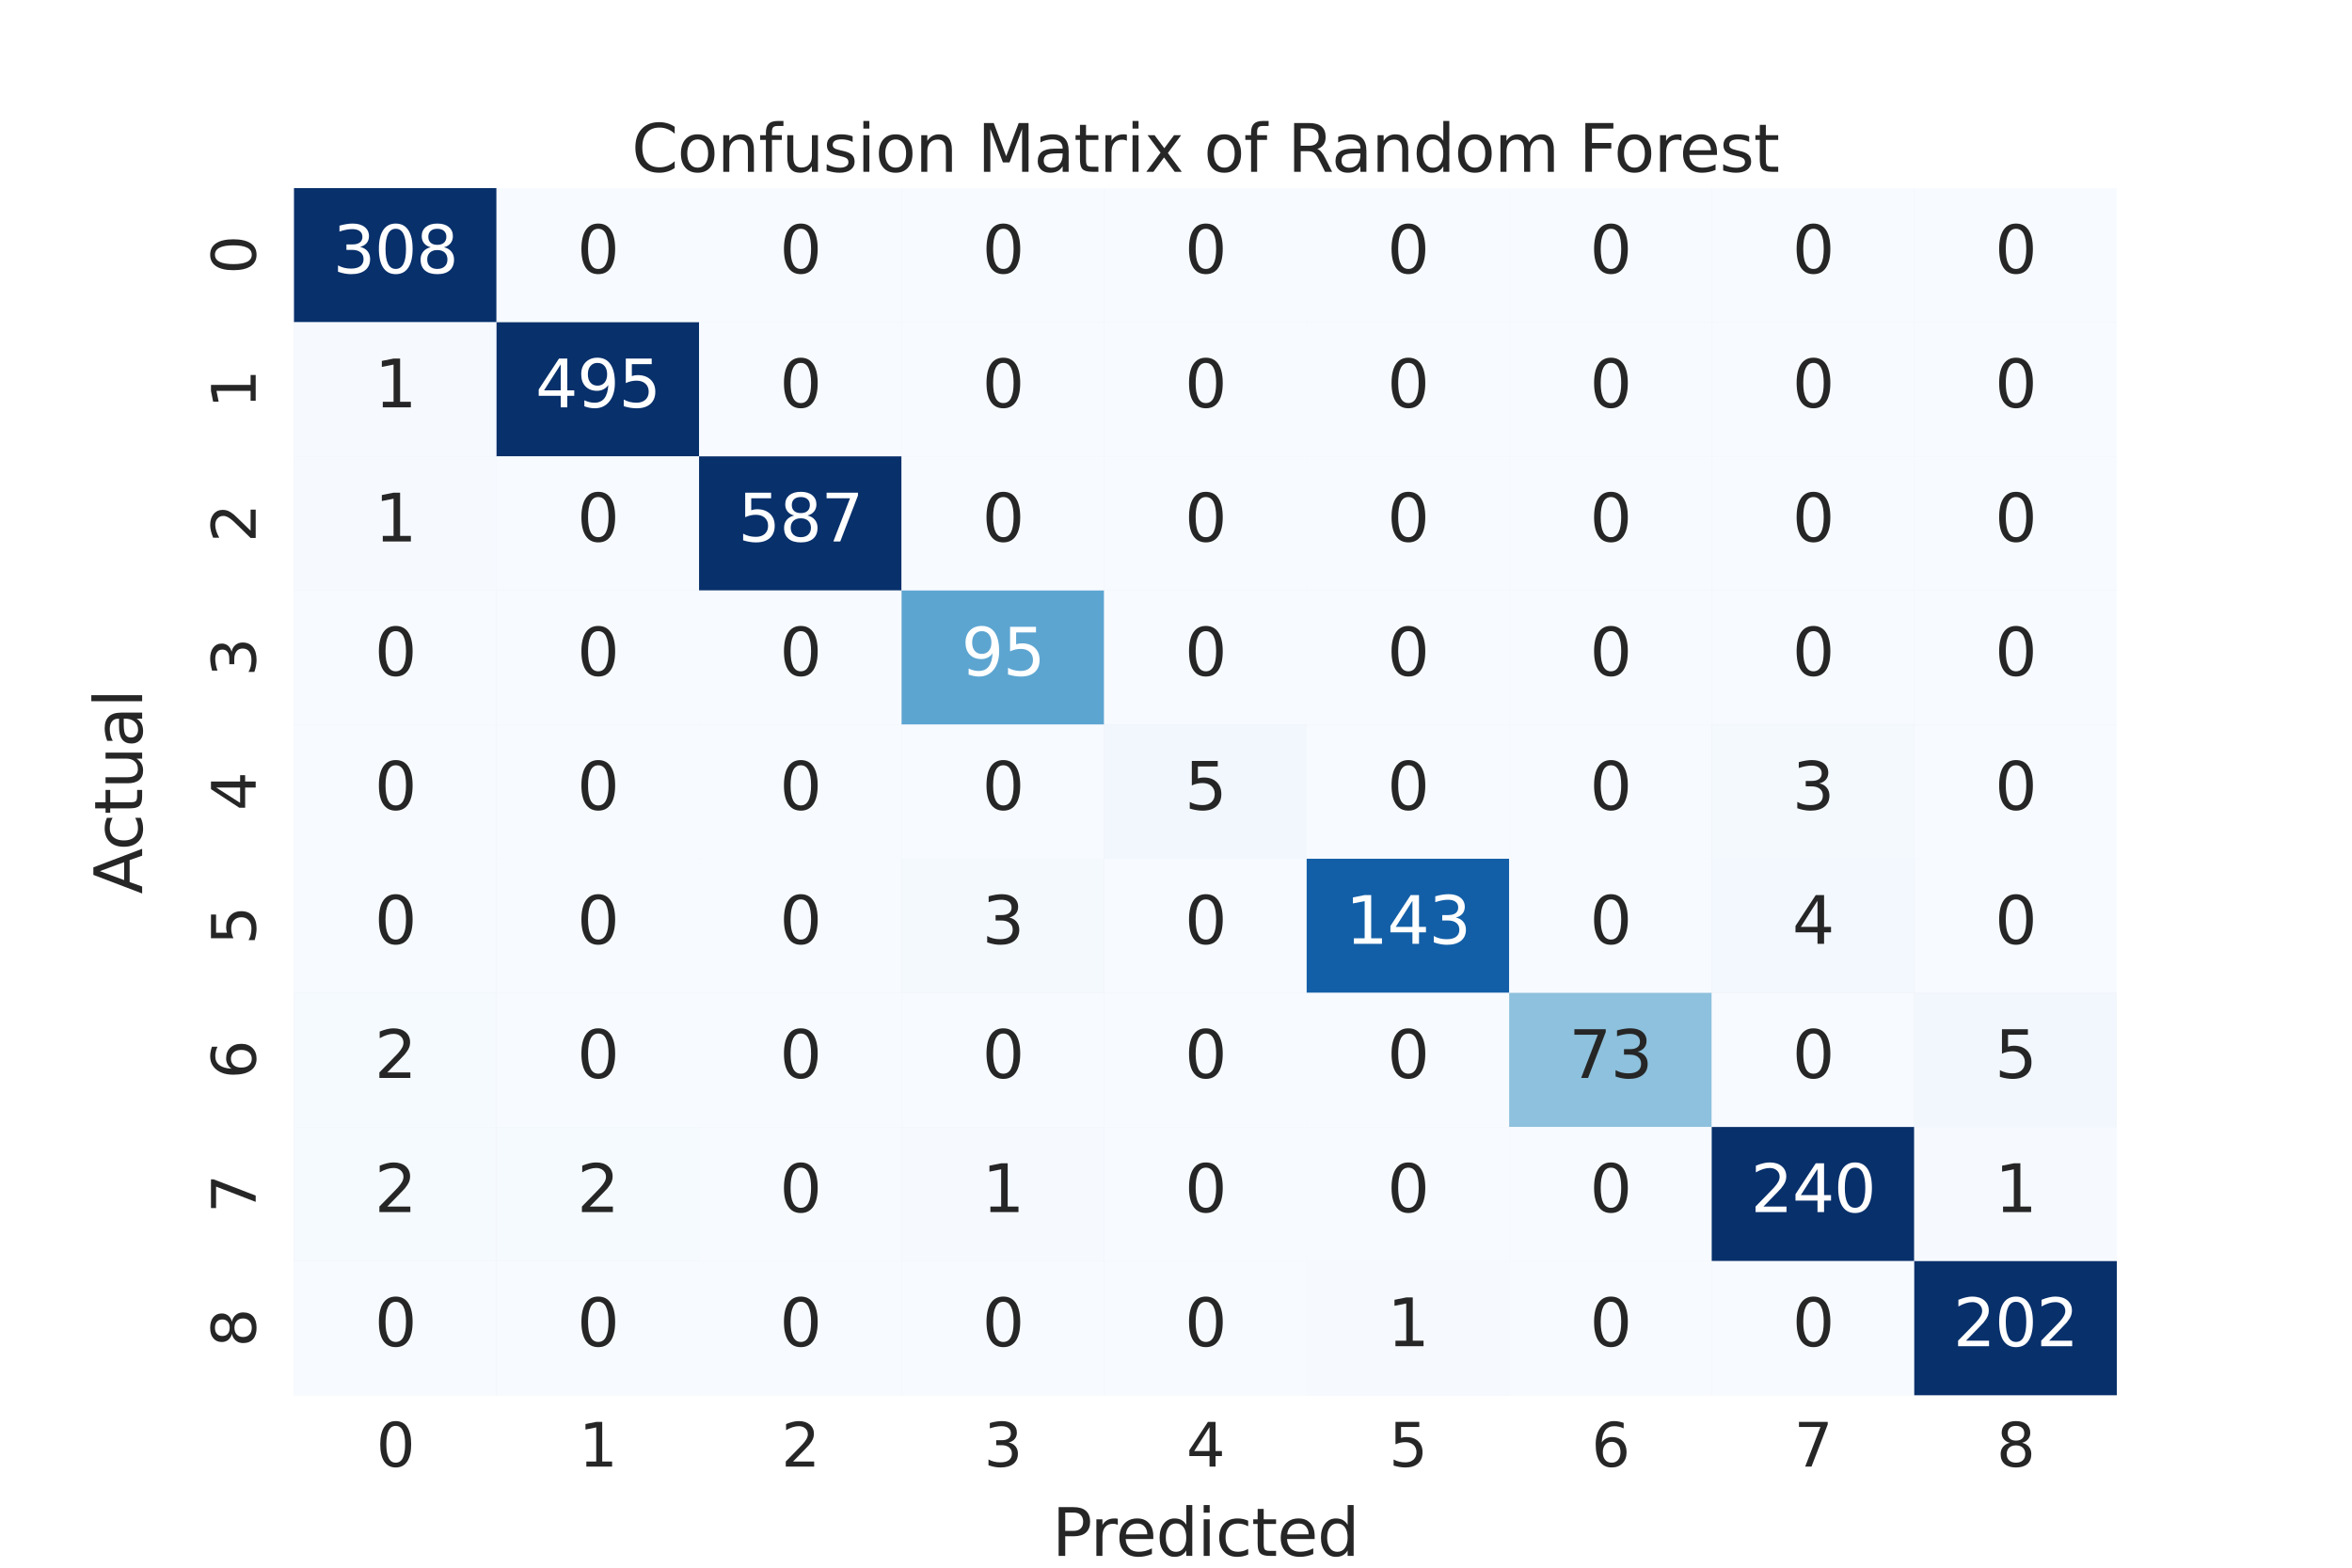 <?xml version="1.0" encoding="utf-8" standalone="no"?>
<!DOCTYPE svg PUBLIC "-//W3C//DTD SVG 1.1//EN"
  "http://www.w3.org/Graphics/SVG/1.1/DTD/svg11.dtd">
<svg xmlns:xlink="http://www.w3.org/1999/xlink" width="864pt" height="576pt" viewBox="0 0 864 576" xmlns="http://www.w3.org/2000/svg" version="1.1">
 <defs>
  <style type="text/css">*{stroke-linejoin: round; stroke-linecap: butt}</style>
 </defs>
 <g id="figure_1">
  <g id="patch_1">
   <path d="M 0 576 
L 864 576 
L 864 0 
L 0 0 
z
" style="fill: #ffffff"/>
  </g>
  <g id="axes_1">
   <g id="patch_2">
    <path d="M 108 512.64 
L 777.6 512.64 
L 777.6 69.12 
L 108 69.12 
z
" style="fill: #eaeaf2"/>
   </g>
   <g id="matplotlib.axis_1">
    <g id="xtick_1">
     <g id="text_1">
      <!-- 0 -->
      <g style="fill: #262626" transform="translate(138.201 538.857) scale(0.22 -0.22)">
       <defs>
        <path id="DejaVuSans-30" d="M 2034 4250 
Q 1547 4250 1301 3770 
Q 1056 3291 1056 2328 
Q 1056 1369 1301 889 
Q 1547 409 2034 409 
Q 2525 409 2770 889 
Q 3016 1369 3016 2328 
Q 3016 3291 2770 3770 
Q 2525 4250 2034 4250 
z
M 2034 4750 
Q 2819 4750 3233 4129 
Q 3647 3509 3647 2328 
Q 3647 1150 3233 529 
Q 2819 -91 2034 -91 
Q 1250 -91 836 529 
Q 422 1150 422 2328 
Q 422 3509 836 4129 
Q 1250 4750 2034 4750 
z
" transform="scale(0.016)"/>
       </defs>
       <use xlink:href="#DejaVuSans-30"/>
      </g>
     </g>
    </g>
    <g id="xtick_2">
     <g id="text_2">
      <!-- 1 -->
      <g style="fill: #262626" transform="translate(212.601 538.857) scale(0.22 -0.22)">
       <defs>
        <path id="DejaVuSans-31" d="M 794 531 
L 1825 531 
L 1825 4091 
L 703 3866 
L 703 4441 
L 1819 4666 
L 2450 4666 
L 2450 531 
L 3481 531 
L 3481 0 
L 794 0 
L 794 531 
z
" transform="scale(0.016)"/>
       </defs>
       <use xlink:href="#DejaVuSans-31"/>
      </g>
     </g>
    </g>
    <g id="xtick_3">
     <g id="text_3">
      <!-- 2 -->
      <g style="fill: #262626" transform="translate(287.001 538.857) scale(0.22 -0.22)">
       <defs>
        <path id="DejaVuSans-32" d="M 1228 531 
L 3431 531 
L 3431 0 
L 469 0 
L 469 531 
Q 828 903 1448 1529 
Q 2069 2156 2228 2338 
Q 2531 2678 2651 2914 
Q 2772 3150 2772 3378 
Q 2772 3750 2511 3984 
Q 2250 4219 1831 4219 
Q 1534 4219 1204 4116 
Q 875 4013 500 3803 
L 500 4441 
Q 881 4594 1212 4672 
Q 1544 4750 1819 4750 
Q 2544 4750 2975 4387 
Q 3406 4025 3406 3419 
Q 3406 3131 3298 2873 
Q 3191 2616 2906 2266 
Q 2828 2175 2409 1742 
Q 1991 1309 1228 531 
z
" transform="scale(0.016)"/>
       </defs>
       <use xlink:href="#DejaVuSans-32"/>
      </g>
     </g>
    </g>
    <g id="xtick_4">
     <g id="text_4">
      <!-- 3 -->
      <g style="fill: #262626" transform="translate(361.401 538.857) scale(0.22 -0.22)">
       <defs>
        <path id="DejaVuSans-33" d="M 2597 2516 
Q 3050 2419 3304 2112 
Q 3559 1806 3559 1356 
Q 3559 666 3084 287 
Q 2609 -91 1734 -91 
Q 1441 -91 1130 -33 
Q 819 25 488 141 
L 488 750 
Q 750 597 1062 519 
Q 1375 441 1716 441 
Q 2309 441 2620 675 
Q 2931 909 2931 1356 
Q 2931 1769 2642 2001 
Q 2353 2234 1838 2234 
L 1294 2234 
L 1294 2753 
L 1863 2753 
Q 2328 2753 2575 2939 
Q 2822 3125 2822 3475 
Q 2822 3834 2567 4026 
Q 2313 4219 1838 4219 
Q 1578 4219 1281 4162 
Q 984 4106 628 3988 
L 628 4550 
Q 988 4650 1302 4700 
Q 1616 4750 1894 4750 
Q 2613 4750 3031 4423 
Q 3450 4097 3450 3541 
Q 3450 3153 3228 2886 
Q 3006 2619 2597 2516 
z
" transform="scale(0.016)"/>
       </defs>
       <use xlink:href="#DejaVuSans-33"/>
      </g>
     </g>
    </g>
    <g id="xtick_5">
     <g id="text_5">
      <!-- 4 -->
      <g style="fill: #262626" transform="translate(435.801 538.857) scale(0.22 -0.22)">
       <defs>
        <path id="DejaVuSans-34" d="M 2419 4116 
L 825 1625 
L 2419 1625 
L 2419 4116 
z
M 2253 4666 
L 3047 4666 
L 3047 1625 
L 3713 1625 
L 3713 1100 
L 3047 1100 
L 3047 0 
L 2419 0 
L 2419 1100 
L 313 1100 
L 313 1709 
L 2253 4666 
z
" transform="scale(0.016)"/>
       </defs>
       <use xlink:href="#DejaVuSans-34"/>
      </g>
     </g>
    </g>
    <g id="xtick_6">
     <g id="text_6">
      <!-- 5 -->
      <g style="fill: #262626" transform="translate(510.201 538.857) scale(0.22 -0.22)">
       <defs>
        <path id="DejaVuSans-35" d="M 691 4666 
L 3169 4666 
L 3169 4134 
L 1269 4134 
L 1269 2991 
Q 1406 3038 1543 3061 
Q 1681 3084 1819 3084 
Q 2600 3084 3056 2656 
Q 3513 2228 3513 1497 
Q 3513 744 3044 326 
Q 2575 -91 1722 -91 
Q 1428 -91 1123 -41 
Q 819 9 494 109 
L 494 744 
Q 775 591 1075 516 
Q 1375 441 1709 441 
Q 2250 441 2565 725 
Q 2881 1009 2881 1497 
Q 2881 1984 2565 2268 
Q 2250 2553 1709 2553 
Q 1456 2553 1204 2497 
Q 953 2441 691 2322 
L 691 4666 
z
" transform="scale(0.016)"/>
       </defs>
       <use xlink:href="#DejaVuSans-35"/>
      </g>
     </g>
    </g>
    <g id="xtick_7">
     <g id="text_7">
      <!-- 6 -->
      <g style="fill: #262626" transform="translate(584.601 538.857) scale(0.22 -0.22)">
       <defs>
        <path id="DejaVuSans-36" d="M 2113 2584 
Q 1688 2584 1439 2293 
Q 1191 2003 1191 1497 
Q 1191 994 1439 701 
Q 1688 409 2113 409 
Q 2538 409 2786 701 
Q 3034 994 3034 1497 
Q 3034 2003 2786 2293 
Q 2538 2584 2113 2584 
z
M 3366 4563 
L 3366 3988 
Q 3128 4100 2886 4159 
Q 2644 4219 2406 4219 
Q 1781 4219 1451 3797 
Q 1122 3375 1075 2522 
Q 1259 2794 1537 2939 
Q 1816 3084 2150 3084 
Q 2853 3084 3261 2657 
Q 3669 2231 3669 1497 
Q 3669 778 3244 343 
Q 2819 -91 2113 -91 
Q 1303 -91 875 529 
Q 447 1150 447 2328 
Q 447 3434 972 4092 
Q 1497 4750 2381 4750 
Q 2619 4750 2861 4703 
Q 3103 4656 3366 4563 
z
" transform="scale(0.016)"/>
       </defs>
       <use xlink:href="#DejaVuSans-36"/>
      </g>
     </g>
    </g>
    <g id="xtick_8">
     <g id="text_8">
      <!-- 7 -->
      <g style="fill: #262626" transform="translate(659.001 538.857) scale(0.22 -0.22)">
       <defs>
        <path id="DejaVuSans-37" d="M 525 4666 
L 3525 4666 
L 3525 4397 
L 1831 0 
L 1172 0 
L 2766 4134 
L 525 4134 
L 525 4666 
z
" transform="scale(0.016)"/>
       </defs>
       <use xlink:href="#DejaVuSans-37"/>
      </g>
     </g>
    </g>
    <g id="xtick_9">
     <g id="text_9">
      <!-- 8 -->
      <g style="fill: #262626" transform="translate(733.401 538.857) scale(0.22 -0.22)">
       <defs>
        <path id="DejaVuSans-38" d="M 2034 2216 
Q 1584 2216 1326 1975 
Q 1069 1734 1069 1313 
Q 1069 891 1326 650 
Q 1584 409 2034 409 
Q 2484 409 2743 651 
Q 3003 894 3003 1313 
Q 3003 1734 2745 1975 
Q 2488 2216 2034 2216 
z
M 1403 2484 
Q 997 2584 770 2862 
Q 544 3141 544 3541 
Q 544 4100 942 4425 
Q 1341 4750 2034 4750 
Q 2731 4750 3128 4425 
Q 3525 4100 3525 3541 
Q 3525 3141 3298 2862 
Q 3072 2584 2669 2484 
Q 3125 2378 3379 2068 
Q 3634 1759 3634 1313 
Q 3634 634 3220 271 
Q 2806 -91 2034 -91 
Q 1263 -91 848 271 
Q 434 634 434 1313 
Q 434 1759 690 2068 
Q 947 2378 1403 2484 
z
M 1172 3481 
Q 1172 3119 1398 2916 
Q 1625 2713 2034 2713 
Q 2441 2713 2670 2916 
Q 2900 3119 2900 3481 
Q 2900 3844 2670 4047 
Q 2441 4250 2034 4250 
Q 1625 4250 1398 4047 
Q 1172 3844 1172 3481 
z
" transform="scale(0.016)"/>
       </defs>
       <use xlink:href="#DejaVuSans-38"/>
      </g>
     </g>
    </g>
    <g id="text_10">
     <!-- Predicted -->
     <g style="fill: #262626" transform="translate(386.471 571.668) scale(0.24 -0.24)">
      <defs>
       <path id="DejaVuSans-50" d="M 1259 4147 
L 1259 2394 
L 2053 2394 
Q 2494 2394 2734 2622 
Q 2975 2850 2975 3272 
Q 2975 3691 2734 3919 
Q 2494 4147 2053 4147 
L 1259 4147 
z
M 628 4666 
L 2053 4666 
Q 2838 4666 3239 4311 
Q 3641 3956 3641 3272 
Q 3641 2581 3239 2228 
Q 2838 1875 2053 1875 
L 1259 1875 
L 1259 0 
L 628 0 
L 628 4666 
z
" transform="scale(0.016)"/>
       <path id="DejaVuSans-72" d="M 2631 2963 
Q 2534 3019 2420 3045 
Q 2306 3072 2169 3072 
Q 1681 3072 1420 2755 
Q 1159 2438 1159 1844 
L 1159 0 
L 581 0 
L 581 3500 
L 1159 3500 
L 1159 2956 
Q 1341 3275 1631 3429 
Q 1922 3584 2338 3584 
Q 2397 3584 2469 3576 
Q 2541 3569 2628 3553 
L 2631 2963 
z
" transform="scale(0.016)"/>
       <path id="DejaVuSans-65" d="M 3597 1894 
L 3597 1613 
L 953 1613 
Q 991 1019 1311 708 
Q 1631 397 2203 397 
Q 2534 397 2845 478 
Q 3156 559 3463 722 
L 3463 178 
Q 3153 47 2828 -22 
Q 2503 -91 2169 -91 
Q 1331 -91 842 396 
Q 353 884 353 1716 
Q 353 2575 817 3079 
Q 1281 3584 2069 3584 
Q 2775 3584 3186 3129 
Q 3597 2675 3597 1894 
z
M 3022 2063 
Q 3016 2534 2758 2815 
Q 2500 3097 2075 3097 
Q 1594 3097 1305 2825 
Q 1016 2553 972 2059 
L 3022 2063 
z
" transform="scale(0.016)"/>
       <path id="DejaVuSans-64" d="M 2906 2969 
L 2906 4863 
L 3481 4863 
L 3481 0 
L 2906 0 
L 2906 525 
Q 2725 213 2448 61 
Q 2172 -91 1784 -91 
Q 1150 -91 751 415 
Q 353 922 353 1747 
Q 353 2572 751 3078 
Q 1150 3584 1784 3584 
Q 2172 3584 2448 3432 
Q 2725 3281 2906 2969 
z
M 947 1747 
Q 947 1113 1208 752 
Q 1469 391 1925 391 
Q 2381 391 2643 752 
Q 2906 1113 2906 1747 
Q 2906 2381 2643 2742 
Q 2381 3103 1925 3103 
Q 1469 3103 1208 2742 
Q 947 2381 947 1747 
z
" transform="scale(0.016)"/>
       <path id="DejaVuSans-69" d="M 603 3500 
L 1178 3500 
L 1178 0 
L 603 0 
L 603 3500 
z
M 603 4863 
L 1178 4863 
L 1178 4134 
L 603 4134 
L 603 4863 
z
" transform="scale(0.016)"/>
       <path id="DejaVuSans-63" d="M 3122 3366 
L 3122 2828 
Q 2878 2963 2633 3030 
Q 2388 3097 2138 3097 
Q 1578 3097 1268 2742 
Q 959 2388 959 1747 
Q 959 1106 1268 751 
Q 1578 397 2138 397 
Q 2388 397 2633 464 
Q 2878 531 3122 666 
L 3122 134 
Q 2881 22 2623 -34 
Q 2366 -91 2075 -91 
Q 1284 -91 818 406 
Q 353 903 353 1747 
Q 353 2603 823 3093 
Q 1294 3584 2113 3584 
Q 2378 3584 2631 3529 
Q 2884 3475 3122 3366 
z
" transform="scale(0.016)"/>
       <path id="DejaVuSans-74" d="M 1172 4494 
L 1172 3500 
L 2356 3500 
L 2356 3053 
L 1172 3053 
L 1172 1153 
Q 1172 725 1289 603 
Q 1406 481 1766 481 
L 2356 481 
L 2356 0 
L 1766 0 
Q 1100 0 847 248 
Q 594 497 594 1153 
L 594 3053 
L 172 3053 
L 172 3500 
L 594 3500 
L 594 4494 
L 1172 4494 
z
" transform="scale(0.016)"/>
      </defs>
      <use xlink:href="#DejaVuSans-50"/>
      <use xlink:href="#DejaVuSans-72" x="58.553"/>
      <use xlink:href="#DejaVuSans-65" x="97.416"/>
      <use xlink:href="#DejaVuSans-64" x="158.939"/>
      <use xlink:href="#DejaVuSans-69" x="222.416"/>
      <use xlink:href="#DejaVuSans-63" x="250.199"/>
      <use xlink:href="#DejaVuSans-74" x="305.18"/>
      <use xlink:href="#DejaVuSans-65" x="344.389"/>
      <use xlink:href="#DejaVuSans-64" x="405.912"/>
     </g>
    </g>
   </g>
   <g id="matplotlib.axis_2">
    <g id="ytick_1">
     <g id="text_11">
      <!-- 0 -->
      <g style="fill: #262626" transform="translate(93.925 100.759) rotate(-90) scale(0.22 -0.22)">
       <use xlink:href="#DejaVuSans-30"/>
      </g>
     </g>
    </g>
    <g id="ytick_2">
     <g id="text_12">
      <!-- 1 -->
      <g style="fill: #262626" transform="translate(93.925 150.039) rotate(-90) scale(0.22 -0.22)">
       <use xlink:href="#DejaVuSans-31"/>
      </g>
     </g>
    </g>
    <g id="ytick_3">
     <g id="text_13">
      <!-- 2 -->
      <g style="fill: #262626" transform="translate(93.925 199.319) rotate(-90) scale(0.22 -0.22)">
       <use xlink:href="#DejaVuSans-32"/>
      </g>
     </g>
    </g>
    <g id="ytick_4">
     <g id="text_14">
      <!-- 3 -->
      <g style="fill: #262626" transform="translate(93.925 248.599) rotate(-90) scale(0.22 -0.22)">
       <use xlink:href="#DejaVuSans-33"/>
      </g>
     </g>
    </g>
    <g id="ytick_5">
     <g id="text_15">
      <!-- 4 -->
      <g style="fill: #262626" transform="translate(93.925 297.879) rotate(-90) scale(0.22 -0.22)">
       <use xlink:href="#DejaVuSans-34"/>
      </g>
     </g>
    </g>
    <g id="ytick_6">
     <g id="text_16">
      <!-- 5 -->
      <g style="fill: #262626" transform="translate(93.925 347.159) rotate(-90) scale(0.22 -0.22)">
       <use xlink:href="#DejaVuSans-35"/>
      </g>
     </g>
    </g>
    <g id="ytick_7">
     <g id="text_17">
      <!-- 6 -->
      <g style="fill: #262626" transform="translate(93.925 396.439) rotate(-90) scale(0.22 -0.22)">
       <use xlink:href="#DejaVuSans-36"/>
      </g>
     </g>
    </g>
    <g id="ytick_8">
     <g id="text_18">
      <!-- 7 -->
      <g style="fill: #262626" transform="translate(93.925 445.719) rotate(-90) scale(0.22 -0.22)">
       <use xlink:href="#DejaVuSans-37"/>
      </g>
     </g>
    </g>
    <g id="ytick_9">
     <g id="text_19">
      <!-- 8 -->
      <g style="fill: #262626" transform="translate(93.925 494.999) rotate(-90) scale(0.22 -0.22)">
       <use xlink:href="#DejaVuSans-38"/>
      </g>
     </g>
    </g>
    <g id="text_20">
     <!-- Actual -->
     <g style="fill: #262626" transform="translate(52.217 328.474) rotate(-90) scale(0.24 -0.24)">
      <defs>
       <path id="DejaVuSans-41" d="M 2188 4044 
L 1331 1722 
L 3047 1722 
L 2188 4044 
z
M 1831 4666 
L 2547 4666 
L 4325 0 
L 3669 0 
L 3244 1197 
L 1141 1197 
L 716 0 
L 50 0 
L 1831 4666 
z
" transform="scale(0.016)"/>
       <path id="DejaVuSans-75" d="M 544 1381 
L 544 3500 
L 1119 3500 
L 1119 1403 
Q 1119 906 1312 657 
Q 1506 409 1894 409 
Q 2359 409 2629 706 
Q 2900 1003 2900 1516 
L 2900 3500 
L 3475 3500 
L 3475 0 
L 2900 0 
L 2900 538 
Q 2691 219 2414 64 
Q 2138 -91 1772 -91 
Q 1169 -91 856 284 
Q 544 659 544 1381 
z
M 1991 3584 
L 1991 3584 
z
" transform="scale(0.016)"/>
       <path id="DejaVuSans-61" d="M 2194 1759 
Q 1497 1759 1228 1600 
Q 959 1441 959 1056 
Q 959 750 1161 570 
Q 1363 391 1709 391 
Q 2188 391 2477 730 
Q 2766 1069 2766 1631 
L 2766 1759 
L 2194 1759 
z
M 3341 1997 
L 3341 0 
L 2766 0 
L 2766 531 
Q 2569 213 2275 61 
Q 1981 -91 1556 -91 
Q 1019 -91 701 211 
Q 384 513 384 1019 
Q 384 1609 779 1909 
Q 1175 2209 1959 2209 
L 2766 2209 
L 2766 2266 
Q 2766 2663 2505 2880 
Q 2244 3097 1772 3097 
Q 1472 3097 1187 3025 
Q 903 2953 641 2809 
L 641 3341 
Q 956 3463 1253 3523 
Q 1550 3584 1831 3584 
Q 2591 3584 2966 3190 
Q 3341 2797 3341 1997 
z
" transform="scale(0.016)"/>
       <path id="DejaVuSans-6c" d="M 603 4863 
L 1178 4863 
L 1178 0 
L 603 0 
L 603 4863 
z
" transform="scale(0.016)"/>
      </defs>
      <use xlink:href="#DejaVuSans-41"/>
      <use xlink:href="#DejaVuSans-63" x="66.658"/>
      <use xlink:href="#DejaVuSans-74" x="121.639"/>
      <use xlink:href="#DejaVuSans-75" x="160.848"/>
      <use xlink:href="#DejaVuSans-61" x="224.227"/>
      <use xlink:href="#DejaVuSans-6c" x="285.506"/>
     </g>
    </g>
   </g>
   <g id="QuadMesh_1">
    <path d="M 108 69.12 
L 182.4 69.12 
L 182.4 118.4 
L 108 118.4 
L 108 69.12 
" clip-path="url(#pa2f4c97fcd)" style="fill: #08306b"/>
    <path d="M 182.4 69.12 
L 256.8 69.12 
L 256.8 118.4 
L 182.4 118.4 
L 182.4 69.12 
" clip-path="url(#pa2f4c97fcd)" style="fill: #f7fbff"/>
    <path d="M 256.8 69.12 
L 331.2 69.12 
L 331.2 118.4 
L 256.8 118.4 
L 256.8 69.12 
" clip-path="url(#pa2f4c97fcd)" style="fill: #f7fbff"/>
    <path d="M 331.2 69.12 
L 405.6 69.12 
L 405.6 118.4 
L 331.2 118.4 
L 331.2 69.12 
" clip-path="url(#pa2f4c97fcd)" style="fill: #f7fbff"/>
    <path d="M 405.6 69.12 
L 480 69.12 
L 480 118.4 
L 405.6 118.4 
L 405.6 69.12 
" clip-path="url(#pa2f4c97fcd)" style="fill: #f7fbff"/>
    <path d="M 480 69.12 
L 554.4 69.12 
L 554.4 118.4 
L 480 118.4 
L 480 69.12 
" clip-path="url(#pa2f4c97fcd)" style="fill: #f7fbff"/>
    <path d="M 554.4 69.12 
L 628.8 69.12 
L 628.8 118.4 
L 554.4 118.4 
L 554.4 69.12 
" clip-path="url(#pa2f4c97fcd)" style="fill: #f7fbff"/>
    <path d="M 628.8 69.12 
L 703.2 69.12 
L 703.2 118.4 
L 628.8 118.4 
L 628.8 69.12 
" clip-path="url(#pa2f4c97fcd)" style="fill: #f7fbff"/>
    <path d="M 703.2 69.12 
L 777.6 69.12 
L 777.6 118.4 
L 703.2 118.4 
L 703.2 69.12 
" clip-path="url(#pa2f4c97fcd)" style="fill: #f7fbff"/>
    <path d="M 108 118.4 
L 182.4 118.4 
L 182.4 167.68 
L 108 167.68 
L 108 118.4 
" clip-path="url(#pa2f4c97fcd)" style="fill: #f6faff"/>
    <path d="M 182.4 118.4 
L 256.8 118.4 
L 256.8 167.68 
L 182.4 167.68 
L 182.4 118.4 
" clip-path="url(#pa2f4c97fcd)" style="fill: #08306b"/>
    <path d="M 256.8 118.4 
L 331.2 118.4 
L 331.2 167.68 
L 256.8 167.68 
L 256.8 118.4 
" clip-path="url(#pa2f4c97fcd)" style="fill: #f7fbff"/>
    <path d="M 331.2 118.4 
L 405.6 118.4 
L 405.6 167.68 
L 331.2 167.68 
L 331.2 118.4 
" clip-path="url(#pa2f4c97fcd)" style="fill: #f7fbff"/>
    <path d="M 405.6 118.4 
L 480 118.4 
L 480 167.68 
L 405.6 167.68 
L 405.6 118.4 
" clip-path="url(#pa2f4c97fcd)" style="fill: #f7fbff"/>
    <path d="M 480 118.4 
L 554.4 118.4 
L 554.4 167.68 
L 480 167.68 
L 480 118.4 
" clip-path="url(#pa2f4c97fcd)" style="fill: #f7fbff"/>
    <path d="M 554.4 118.4 
L 628.8 118.4 
L 628.8 167.68 
L 554.4 167.68 
L 554.4 118.4 
" clip-path="url(#pa2f4c97fcd)" style="fill: #f7fbff"/>
    <path d="M 628.8 118.4 
L 703.2 118.4 
L 703.2 167.68 
L 628.8 167.68 
L 628.8 118.4 
" clip-path="url(#pa2f4c97fcd)" style="fill: #f7fbff"/>
    <path d="M 703.2 118.4 
L 777.6 118.4 
L 777.6 167.68 
L 703.2 167.68 
L 703.2 118.4 
" clip-path="url(#pa2f4c97fcd)" style="fill: #f7fbff"/>
    <path d="M 108 167.68 
L 182.4 167.68 
L 182.4 216.96 
L 108 216.96 
L 108 167.68 
" clip-path="url(#pa2f4c97fcd)" style="fill: #f6faff"/>
    <path d="M 182.4 167.68 
L 256.8 167.68 
L 256.8 216.96 
L 182.4 216.96 
L 182.4 167.68 
" clip-path="url(#pa2f4c97fcd)" style="fill: #f7fbff"/>
    <path d="M 256.8 167.68 
L 331.2 167.68 
L 331.2 216.96 
L 256.8 216.96 
L 256.8 167.68 
" clip-path="url(#pa2f4c97fcd)" style="fill: #08306b"/>
    <path d="M 331.2 167.68 
L 405.6 167.68 
L 405.6 216.96 
L 331.2 216.96 
L 331.2 167.68 
" clip-path="url(#pa2f4c97fcd)" style="fill: #f7fbff"/>
    <path d="M 405.6 167.68 
L 480 167.68 
L 480 216.96 
L 405.6 216.96 
L 405.6 167.68 
" clip-path="url(#pa2f4c97fcd)" style="fill: #f7fbff"/>
    <path d="M 480 167.68 
L 554.4 167.68 
L 554.4 216.96 
L 480 216.96 
L 480 167.68 
" clip-path="url(#pa2f4c97fcd)" style="fill: #f7fbff"/>
    <path d="M 554.4 167.68 
L 628.8 167.68 
L 628.8 216.96 
L 554.4 216.96 
L 554.4 167.68 
" clip-path="url(#pa2f4c97fcd)" style="fill: #f7fbff"/>
    <path d="M 628.8 167.68 
L 703.2 167.68 
L 703.2 216.96 
L 628.8 216.96 
L 628.8 167.68 
" clip-path="url(#pa2f4c97fcd)" style="fill: #f7fbff"/>
    <path d="M 703.2 167.68 
L 777.6 167.68 
L 777.6 216.96 
L 703.2 216.96 
L 703.2 167.68 
" clip-path="url(#pa2f4c97fcd)" style="fill: #f7fbff"/>
    <path d="M 108 216.96 
L 182.4 216.96 
L 182.4 266.24 
L 108 266.24 
L 108 216.96 
" clip-path="url(#pa2f4c97fcd)" style="fill: #f7fbff"/>
    <path d="M 182.4 216.96 
L 256.8 216.96 
L 256.8 266.24 
L 182.4 266.24 
L 182.4 216.96 
" clip-path="url(#pa2f4c97fcd)" style="fill: #f7fbff"/>
    <path d="M 256.8 216.96 
L 331.2 216.96 
L 331.2 266.24 
L 256.8 266.24 
L 256.8 216.96 
" clip-path="url(#pa2f4c97fcd)" style="fill: #f7fbff"/>
    <path d="M 331.2 216.96 
L 405.6 216.96 
L 405.6 266.24 
L 331.2 266.24 
L 331.2 216.96 
" clip-path="url(#pa2f4c97fcd)" style="fill: #5da5d1"/>
    <path d="M 405.6 216.96 
L 480 216.96 
L 480 266.24 
L 405.6 266.24 
L 405.6 216.96 
" clip-path="url(#pa2f4c97fcd)" style="fill: #f7fbff"/>
    <path d="M 480 216.96 
L 554.4 216.96 
L 554.4 266.24 
L 480 266.24 
L 480 216.96 
" clip-path="url(#pa2f4c97fcd)" style="fill: #f7fbff"/>
    <path d="M 554.4 216.96 
L 628.8 216.96 
L 628.8 266.24 
L 554.4 266.24 
L 554.4 216.96 
" clip-path="url(#pa2f4c97fcd)" style="fill: #f7fbff"/>
    <path d="M 628.8 216.96 
L 703.2 216.96 
L 703.2 266.24 
L 628.8 266.24 
L 628.8 216.96 
" clip-path="url(#pa2f4c97fcd)" style="fill: #f7fbff"/>
    <path d="M 703.2 216.96 
L 777.6 216.96 
L 777.6 266.24 
L 703.2 266.24 
L 703.2 216.96 
" clip-path="url(#pa2f4c97fcd)" style="fill: #f7fbff"/>
    <path d="M 108 266.24 
L 182.4 266.24 
L 182.4 315.52 
L 108 315.52 
L 108 266.24 
" clip-path="url(#pa2f4c97fcd)" style="fill: #f7fbff"/>
    <path d="M 182.4 266.24 
L 256.8 266.24 
L 256.8 315.52 
L 182.4 315.52 
L 182.4 266.24 
" clip-path="url(#pa2f4c97fcd)" style="fill: #f7fbff"/>
    <path d="M 256.8 266.24 
L 331.2 266.24 
L 331.2 315.52 
L 256.8 315.52 
L 256.8 266.24 
" clip-path="url(#pa2f4c97fcd)" style="fill: #f7fbff"/>
    <path d="M 331.2 266.24 
L 405.6 266.24 
L 405.6 315.52 
L 331.2 315.52 
L 331.2 266.24 
" clip-path="url(#pa2f4c97fcd)" style="fill: #f7fbff"/>
    <path d="M 405.6 266.24 
L 480 266.24 
L 480 315.52 
L 405.6 315.52 
L 405.6 266.24 
" clip-path="url(#pa2f4c97fcd)" style="fill: #f2f7fd"/>
    <path d="M 480 266.24 
L 554.4 266.24 
L 554.4 315.52 
L 480 315.52 
L 480 266.24 
" clip-path="url(#pa2f4c97fcd)" style="fill: #f7fbff"/>
    <path d="M 554.4 266.24 
L 628.8 266.24 
L 628.8 315.52 
L 554.4 315.52 
L 554.4 266.24 
" clip-path="url(#pa2f4c97fcd)" style="fill: #f7fbff"/>
    <path d="M 628.8 266.24 
L 703.2 266.24 
L 703.2 315.52 
L 628.8 315.52 
L 628.8 266.24 
" clip-path="url(#pa2f4c97fcd)" style="fill: #f4f9fe"/>
    <path d="M 703.2 266.24 
L 777.6 266.24 
L 777.6 315.52 
L 703.2 315.52 
L 703.2 266.24 
" clip-path="url(#pa2f4c97fcd)" style="fill: #f7fbff"/>
    <path d="M 108 315.52 
L 182.4 315.52 
L 182.4 364.8 
L 108 364.8 
L 108 315.52 
" clip-path="url(#pa2f4c97fcd)" style="fill: #f7fbff"/>
    <path d="M 182.4 315.52 
L 256.8 315.52 
L 256.8 364.8 
L 182.4 364.8 
L 182.4 315.52 
" clip-path="url(#pa2f4c97fcd)" style="fill: #f7fbff"/>
    <path d="M 256.8 315.52 
L 331.2 315.52 
L 331.2 364.8 
L 256.8 364.8 
L 256.8 315.52 
" clip-path="url(#pa2f4c97fcd)" style="fill: #f7fbff"/>
    <path d="M 331.2 315.52 
L 405.6 315.52 
L 405.6 364.8 
L 331.2 364.8 
L 331.2 315.52 
" clip-path="url(#pa2f4c97fcd)" style="fill: #f4f9fe"/>
    <path d="M 405.6 315.52 
L 480 315.52 
L 480 364.8 
L 405.6 364.8 
L 405.6 315.52 
" clip-path="url(#pa2f4c97fcd)" style="fill: #f7fbff"/>
    <path d="M 480 315.52 
L 554.4 315.52 
L 554.4 364.8 
L 480 364.8 
L 480 315.52 
" clip-path="url(#pa2f4c97fcd)" style="fill: #135fa7"/>
    <path d="M 554.4 315.52 
L 628.8 315.52 
L 628.8 364.8 
L 554.4 364.8 
L 554.4 315.52 
" clip-path="url(#pa2f4c97fcd)" style="fill: #f7fbff"/>
    <path d="M 628.8 315.52 
L 703.2 315.52 
L 703.2 364.8 
L 628.8 364.8 
L 628.8 315.52 
" clip-path="url(#pa2f4c97fcd)" style="fill: #f3f8fe"/>
    <path d="M 703.2 315.52 
L 777.6 315.52 
L 777.6 364.8 
L 703.2 364.8 
L 703.2 315.52 
" clip-path="url(#pa2f4c97fcd)" style="fill: #f7fbff"/>
    <path d="M 108 364.8 
L 182.4 364.8 
L 182.4 414.08 
L 108 414.08 
L 108 364.8 
" clip-path="url(#pa2f4c97fcd)" style="fill: #f5fafe"/>
    <path d="M 182.4 364.8 
L 256.8 364.8 
L 256.8 414.08 
L 182.4 414.08 
L 182.4 364.8 
" clip-path="url(#pa2f4c97fcd)" style="fill: #f7fbff"/>
    <path d="M 256.8 364.8 
L 331.2 364.8 
L 331.2 414.08 
L 256.8 414.08 
L 256.8 364.8 
" clip-path="url(#pa2f4c97fcd)" style="fill: #f7fbff"/>
    <path d="M 331.2 364.8 
L 405.6 364.8 
L 405.6 414.08 
L 331.2 414.08 
L 331.2 364.8 
" clip-path="url(#pa2f4c97fcd)" style="fill: #f7fbff"/>
    <path d="M 405.6 364.8 
L 480 364.8 
L 480 414.08 
L 405.6 414.08 
L 405.6 364.8 
" clip-path="url(#pa2f4c97fcd)" style="fill: #f7fbff"/>
    <path d="M 480 364.8 
L 554.4 364.8 
L 554.4 414.08 
L 480 414.08 
L 480 364.8 
" clip-path="url(#pa2f4c97fcd)" style="fill: #f7fbff"/>
    <path d="M 554.4 364.8 
L 628.8 364.8 
L 628.8 414.08 
L 554.4 414.08 
L 554.4 364.8 
" clip-path="url(#pa2f4c97fcd)" style="fill: #8dc1dd"/>
    <path d="M 628.8 364.8 
L 703.2 364.8 
L 703.2 414.08 
L 628.8 414.08 
L 628.8 364.8 
" clip-path="url(#pa2f4c97fcd)" style="fill: #f7fbff"/>
    <path d="M 703.2 364.8 
L 777.6 364.8 
L 777.6 414.08 
L 703.2 414.08 
L 703.2 364.8 
" clip-path="url(#pa2f4c97fcd)" style="fill: #f2f7fd"/>
    <path d="M 108 414.08 
L 182.4 414.08 
L 182.4 463.36 
L 108 463.36 
L 108 414.08 
" clip-path="url(#pa2f4c97fcd)" style="fill: #f5fafe"/>
    <path d="M 182.4 414.08 
L 256.8 414.08 
L 256.8 463.36 
L 182.4 463.36 
L 182.4 414.08 
" clip-path="url(#pa2f4c97fcd)" style="fill: #f5fafe"/>
    <path d="M 256.8 414.08 
L 331.2 414.08 
L 331.2 463.36 
L 256.8 463.36 
L 256.8 414.08 
" clip-path="url(#pa2f4c97fcd)" style="fill: #f7fbff"/>
    <path d="M 331.2 414.08 
L 405.6 414.08 
L 405.6 463.36 
L 331.2 463.36 
L 331.2 414.08 
" clip-path="url(#pa2f4c97fcd)" style="fill: #f6faff"/>
    <path d="M 405.6 414.08 
L 480 414.08 
L 480 463.36 
L 405.6 463.36 
L 405.6 414.08 
" clip-path="url(#pa2f4c97fcd)" style="fill: #f7fbff"/>
    <path d="M 480 414.08 
L 554.4 414.08 
L 554.4 463.36 
L 480 463.36 
L 480 414.08 
" clip-path="url(#pa2f4c97fcd)" style="fill: #f7fbff"/>
    <path d="M 554.4 414.08 
L 628.8 414.08 
L 628.8 463.36 
L 554.4 463.36 
L 554.4 414.08 
" clip-path="url(#pa2f4c97fcd)" style="fill: #f7fbff"/>
    <path d="M 628.8 414.08 
L 703.2 414.08 
L 703.2 463.36 
L 628.8 463.36 
L 628.8 414.08 
" clip-path="url(#pa2f4c97fcd)" style="fill: #08306b"/>
    <path d="M 703.2 414.08 
L 777.6 414.08 
L 777.6 463.36 
L 703.2 463.36 
L 703.2 414.08 
" clip-path="url(#pa2f4c97fcd)" style="fill: #f6faff"/>
    <path d="M 108 463.36 
L 182.4 463.36 
L 182.4 512.64 
L 108 512.64 
L 108 463.36 
" clip-path="url(#pa2f4c97fcd)" style="fill: #f7fbff"/>
    <path d="M 182.4 463.36 
L 256.8 463.36 
L 256.8 512.64 
L 182.4 512.64 
L 182.4 463.36 
" clip-path="url(#pa2f4c97fcd)" style="fill: #f7fbff"/>
    <path d="M 256.8 463.36 
L 331.2 463.36 
L 331.2 512.64 
L 256.8 512.64 
L 256.8 463.36 
" clip-path="url(#pa2f4c97fcd)" style="fill: #f7fbff"/>
    <path d="M 331.2 463.36 
L 405.6 463.36 
L 405.6 512.64 
L 331.2 512.64 
L 331.2 463.36 
" clip-path="url(#pa2f4c97fcd)" style="fill: #f7fbff"/>
    <path d="M 405.6 463.36 
L 480 463.36 
L 480 512.64 
L 405.6 512.64 
L 405.6 463.36 
" clip-path="url(#pa2f4c97fcd)" style="fill: #f7fbff"/>
    <path d="M 480 463.36 
L 554.4 463.36 
L 554.4 512.64 
L 480 512.64 
L 480 463.36 
" clip-path="url(#pa2f4c97fcd)" style="fill: #f6faff"/>
    <path d="M 554.4 463.36 
L 628.8 463.36 
L 628.8 512.64 
L 554.4 512.64 
L 554.4 463.36 
" clip-path="url(#pa2f4c97fcd)" style="fill: #f7fbff"/>
    <path d="M 628.8 463.36 
L 703.2 463.36 
L 703.2 512.64 
L 628.8 512.64 
L 628.8 463.36 
" clip-path="url(#pa2f4c97fcd)" style="fill: #f7fbff"/>
    <path d="M 703.2 463.36 
L 777.6 463.36 
L 777.6 512.64 
L 703.2 512.64 
L 703.2 463.36 
" clip-path="url(#pa2f4c97fcd)" style="fill: #08306b"/>
   </g>
   <g id="text_21">
    <!-- 308 -->
    <g style="fill: #ffffff" transform="translate(122.295 100.382) scale(0.24 -0.24)">
     <use xlink:href="#DejaVuSans-33"/>
     <use xlink:href="#DejaVuSans-30" x="63.623"/>
     <use xlink:href="#DejaVuSans-38" x="127.246"/>
    </g>
   </g>
   <g id="text_22">
    <!-- 0 -->
    <g style="fill: #262626" transform="translate(211.965 100.382) scale(0.24 -0.24)">
     <use xlink:href="#DejaVuSans-30"/>
    </g>
   </g>
   <g id="text_23">
    <!-- 0 -->
    <g style="fill: #262626" transform="translate(286.365 100.382) scale(0.24 -0.24)">
     <use xlink:href="#DejaVuSans-30"/>
    </g>
   </g>
   <g id="text_24">
    <!-- 0 -->
    <g style="fill: #262626" transform="translate(360.765 100.382) scale(0.24 -0.24)">
     <use xlink:href="#DejaVuSans-30"/>
    </g>
   </g>
   <g id="text_25">
    <!-- 0 -->
    <g style="fill: #262626" transform="translate(435.165 100.382) scale(0.24 -0.24)">
     <use xlink:href="#DejaVuSans-30"/>
    </g>
   </g>
   <g id="text_26">
    <!-- 0 -->
    <g style="fill: #262626" transform="translate(509.565 100.382) scale(0.24 -0.24)">
     <use xlink:href="#DejaVuSans-30"/>
    </g>
   </g>
   <g id="text_27">
    <!-- 0 -->
    <g style="fill: #262626" transform="translate(583.965 100.382) scale(0.24 -0.24)">
     <use xlink:href="#DejaVuSans-30"/>
    </g>
   </g>
   <g id="text_28">
    <!-- 0 -->
    <g style="fill: #262626" transform="translate(658.365 100.382) scale(0.24 -0.24)">
     <use xlink:href="#DejaVuSans-30"/>
    </g>
   </g>
   <g id="text_29">
    <!-- 0 -->
    <g style="fill: #262626" transform="translate(732.765 100.382) scale(0.24 -0.24)">
     <use xlink:href="#DejaVuSans-30"/>
    </g>
   </g>
   <g id="text_30">
    <!-- 1 -->
    <g style="fill: #262626" transform="translate(137.565 149.662) scale(0.24 -0.24)">
     <use xlink:href="#DejaVuSans-31"/>
    </g>
   </g>
   <g id="text_31">
    <!-- 495 -->
    <g style="fill: #ffffff" transform="translate(196.695 149.662) scale(0.24 -0.24)">
     <defs>
      <path id="DejaVuSans-39" d="M 703 97 
L 703 672 
Q 941 559 1184 500 
Q 1428 441 1663 441 
Q 2288 441 2617 861 
Q 2947 1281 2994 2138 
Q 2813 1869 2534 1725 
Q 2256 1581 1919 1581 
Q 1219 1581 811 2004 
Q 403 2428 403 3163 
Q 403 3881 828 4315 
Q 1253 4750 1959 4750 
Q 2769 4750 3195 4129 
Q 3622 3509 3622 2328 
Q 3622 1225 3098 567 
Q 2575 -91 1691 -91 
Q 1453 -91 1209 -44 
Q 966 3 703 97 
z
M 1959 2075 
Q 2384 2075 2632 2365 
Q 2881 2656 2881 3163 
Q 2881 3666 2632 3958 
Q 2384 4250 1959 4250 
Q 1534 4250 1286 3958 
Q 1038 3666 1038 3163 
Q 1038 2656 1286 2365 
Q 1534 2075 1959 2075 
z
" transform="scale(0.016)"/>
     </defs>
     <use xlink:href="#DejaVuSans-34"/>
     <use xlink:href="#DejaVuSans-39" x="63.623"/>
     <use xlink:href="#DejaVuSans-35" x="127.246"/>
    </g>
   </g>
   <g id="text_32">
    <!-- 0 -->
    <g style="fill: #262626" transform="translate(286.365 149.662) scale(0.24 -0.24)">
     <use xlink:href="#DejaVuSans-30"/>
    </g>
   </g>
   <g id="text_33">
    <!-- 0 -->
    <g style="fill: #262626" transform="translate(360.765 149.662) scale(0.24 -0.24)">
     <use xlink:href="#DejaVuSans-30"/>
    </g>
   </g>
   <g id="text_34">
    <!-- 0 -->
    <g style="fill: #262626" transform="translate(435.165 149.662) scale(0.24 -0.24)">
     <use xlink:href="#DejaVuSans-30"/>
    </g>
   </g>
   <g id="text_35">
    <!-- 0 -->
    <g style="fill: #262626" transform="translate(509.565 149.662) scale(0.24 -0.24)">
     <use xlink:href="#DejaVuSans-30"/>
    </g>
   </g>
   <g id="text_36">
    <!-- 0 -->
    <g style="fill: #262626" transform="translate(583.965 149.662) scale(0.24 -0.24)">
     <use xlink:href="#DejaVuSans-30"/>
    </g>
   </g>
   <g id="text_37">
    <!-- 0 -->
    <g style="fill: #262626" transform="translate(658.365 149.662) scale(0.24 -0.24)">
     <use xlink:href="#DejaVuSans-30"/>
    </g>
   </g>
   <g id="text_38">
    <!-- 0 -->
    <g style="fill: #262626" transform="translate(732.765 149.662) scale(0.24 -0.24)">
     <use xlink:href="#DejaVuSans-30"/>
    </g>
   </g>
   <g id="text_39">
    <!-- 1 -->
    <g style="fill: #262626" transform="translate(137.565 198.942) scale(0.24 -0.24)">
     <use xlink:href="#DejaVuSans-31"/>
    </g>
   </g>
   <g id="text_40">
    <!-- 0 -->
    <g style="fill: #262626" transform="translate(211.965 198.942) scale(0.24 -0.24)">
     <use xlink:href="#DejaVuSans-30"/>
    </g>
   </g>
   <g id="text_41">
    <!-- 587 -->
    <g style="fill: #ffffff" transform="translate(271.095 198.942) scale(0.24 -0.24)">
     <use xlink:href="#DejaVuSans-35"/>
     <use xlink:href="#DejaVuSans-38" x="63.623"/>
     <use xlink:href="#DejaVuSans-37" x="127.246"/>
    </g>
   </g>
   <g id="text_42">
    <!-- 0 -->
    <g style="fill: #262626" transform="translate(360.765 198.942) scale(0.24 -0.24)">
     <use xlink:href="#DejaVuSans-30"/>
    </g>
   </g>
   <g id="text_43">
    <!-- 0 -->
    <g style="fill: #262626" transform="translate(435.165 198.942) scale(0.24 -0.24)">
     <use xlink:href="#DejaVuSans-30"/>
    </g>
   </g>
   <g id="text_44">
    <!-- 0 -->
    <g style="fill: #262626" transform="translate(509.565 198.942) scale(0.24 -0.24)">
     <use xlink:href="#DejaVuSans-30"/>
    </g>
   </g>
   <g id="text_45">
    <!-- 0 -->
    <g style="fill: #262626" transform="translate(583.965 198.942) scale(0.24 -0.24)">
     <use xlink:href="#DejaVuSans-30"/>
    </g>
   </g>
   <g id="text_46">
    <!-- 0 -->
    <g style="fill: #262626" transform="translate(658.365 198.942) scale(0.24 -0.24)">
     <use xlink:href="#DejaVuSans-30"/>
    </g>
   </g>
   <g id="text_47">
    <!-- 0 -->
    <g style="fill: #262626" transform="translate(732.765 198.942) scale(0.24 -0.24)">
     <use xlink:href="#DejaVuSans-30"/>
    </g>
   </g>
   <g id="text_48">
    <!-- 0 -->
    <g style="fill: #262626" transform="translate(137.565 248.222) scale(0.24 -0.24)">
     <use xlink:href="#DejaVuSans-30"/>
    </g>
   </g>
   <g id="text_49">
    <!-- 0 -->
    <g style="fill: #262626" transform="translate(211.965 248.222) scale(0.24 -0.24)">
     <use xlink:href="#DejaVuSans-30"/>
    </g>
   </g>
   <g id="text_50">
    <!-- 0 -->
    <g style="fill: #262626" transform="translate(286.365 248.222) scale(0.24 -0.24)">
     <use xlink:href="#DejaVuSans-30"/>
    </g>
   </g>
   <g id="text_51">
    <!-- 95 -->
    <g style="fill: #ffffff" transform="translate(353.13 248.222) scale(0.24 -0.24)">
     <use xlink:href="#DejaVuSans-39"/>
     <use xlink:href="#DejaVuSans-35" x="63.623"/>
    </g>
   </g>
   <g id="text_52">
    <!-- 0 -->
    <g style="fill: #262626" transform="translate(435.165 248.222) scale(0.24 -0.24)">
     <use xlink:href="#DejaVuSans-30"/>
    </g>
   </g>
   <g id="text_53">
    <!-- 0 -->
    <g style="fill: #262626" transform="translate(509.565 248.222) scale(0.24 -0.24)">
     <use xlink:href="#DejaVuSans-30"/>
    </g>
   </g>
   <g id="text_54">
    <!-- 0 -->
    <g style="fill: #262626" transform="translate(583.965 248.222) scale(0.24 -0.24)">
     <use xlink:href="#DejaVuSans-30"/>
    </g>
   </g>
   <g id="text_55">
    <!-- 0 -->
    <g style="fill: #262626" transform="translate(658.365 248.222) scale(0.24 -0.24)">
     <use xlink:href="#DejaVuSans-30"/>
    </g>
   </g>
   <g id="text_56">
    <!-- 0 -->
    <g style="fill: #262626" transform="translate(732.765 248.222) scale(0.24 -0.24)">
     <use xlink:href="#DejaVuSans-30"/>
    </g>
   </g>
   <g id="text_57">
    <!-- 0 -->
    <g style="fill: #262626" transform="translate(137.565 297.502) scale(0.24 -0.24)">
     <use xlink:href="#DejaVuSans-30"/>
    </g>
   </g>
   <g id="text_58">
    <!-- 0 -->
    <g style="fill: #262626" transform="translate(211.965 297.502) scale(0.24 -0.24)">
     <use xlink:href="#DejaVuSans-30"/>
    </g>
   </g>
   <g id="text_59">
    <!-- 0 -->
    <g style="fill: #262626" transform="translate(286.365 297.502) scale(0.24 -0.24)">
     <use xlink:href="#DejaVuSans-30"/>
    </g>
   </g>
   <g id="text_60">
    <!-- 0 -->
    <g style="fill: #262626" transform="translate(360.765 297.502) scale(0.24 -0.24)">
     <use xlink:href="#DejaVuSans-30"/>
    </g>
   </g>
   <g id="text_61">
    <!-- 5 -->
    <g style="fill: #262626" transform="translate(435.165 297.502) scale(0.24 -0.24)">
     <use xlink:href="#DejaVuSans-35"/>
    </g>
   </g>
   <g id="text_62">
    <!-- 0 -->
    <g style="fill: #262626" transform="translate(509.565 297.502) scale(0.24 -0.24)">
     <use xlink:href="#DejaVuSans-30"/>
    </g>
   </g>
   <g id="text_63">
    <!-- 0 -->
    <g style="fill: #262626" transform="translate(583.965 297.502) scale(0.24 -0.24)">
     <use xlink:href="#DejaVuSans-30"/>
    </g>
   </g>
   <g id="text_64">
    <!-- 3 -->
    <g style="fill: #262626" transform="translate(658.365 297.502) scale(0.24 -0.24)">
     <use xlink:href="#DejaVuSans-33"/>
    </g>
   </g>
   <g id="text_65">
    <!-- 0 -->
    <g style="fill: #262626" transform="translate(732.765 297.502) scale(0.24 -0.24)">
     <use xlink:href="#DejaVuSans-30"/>
    </g>
   </g>
   <g id="text_66">
    <!-- 0 -->
    <g style="fill: #262626" transform="translate(137.565 346.783) scale(0.24 -0.24)">
     <use xlink:href="#DejaVuSans-30"/>
    </g>
   </g>
   <g id="text_67">
    <!-- 0 -->
    <g style="fill: #262626" transform="translate(211.965 346.783) scale(0.24 -0.24)">
     <use xlink:href="#DejaVuSans-30"/>
    </g>
   </g>
   <g id="text_68">
    <!-- 0 -->
    <g style="fill: #262626" transform="translate(286.365 346.783) scale(0.24 -0.24)">
     <use xlink:href="#DejaVuSans-30"/>
    </g>
   </g>
   <g id="text_69">
    <!-- 3 -->
    <g style="fill: #262626" transform="translate(360.765 346.783) scale(0.24 -0.24)">
     <use xlink:href="#DejaVuSans-33"/>
    </g>
   </g>
   <g id="text_70">
    <!-- 0 -->
    <g style="fill: #262626" transform="translate(435.165 346.783) scale(0.24 -0.24)">
     <use xlink:href="#DejaVuSans-30"/>
    </g>
   </g>
   <g id="text_71">
    <!-- 143 -->
    <g style="fill: #ffffff" transform="translate(494.295 346.783) scale(0.24 -0.24)">
     <use xlink:href="#DejaVuSans-31"/>
     <use xlink:href="#DejaVuSans-34" x="63.623"/>
     <use xlink:href="#DejaVuSans-33" x="127.246"/>
    </g>
   </g>
   <g id="text_72">
    <!-- 0 -->
    <g style="fill: #262626" transform="translate(583.965 346.783) scale(0.24 -0.24)">
     <use xlink:href="#DejaVuSans-30"/>
    </g>
   </g>
   <g id="text_73">
    <!-- 4 -->
    <g style="fill: #262626" transform="translate(658.365 346.783) scale(0.24 -0.24)">
     <use xlink:href="#DejaVuSans-34"/>
    </g>
   </g>
   <g id="text_74">
    <!-- 0 -->
    <g style="fill: #262626" transform="translate(732.765 346.783) scale(0.24 -0.24)">
     <use xlink:href="#DejaVuSans-30"/>
    </g>
   </g>
   <g id="text_75">
    <!-- 2 -->
    <g style="fill: #262626" transform="translate(137.565 396.062) scale(0.24 -0.24)">
     <use xlink:href="#DejaVuSans-32"/>
    </g>
   </g>
   <g id="text_76">
    <!-- 0 -->
    <g style="fill: #262626" transform="translate(211.965 396.062) scale(0.24 -0.24)">
     <use xlink:href="#DejaVuSans-30"/>
    </g>
   </g>
   <g id="text_77">
    <!-- 0 -->
    <g style="fill: #262626" transform="translate(286.365 396.062) scale(0.24 -0.24)">
     <use xlink:href="#DejaVuSans-30"/>
    </g>
   </g>
   <g id="text_78">
    <!-- 0 -->
    <g style="fill: #262626" transform="translate(360.765 396.062) scale(0.24 -0.24)">
     <use xlink:href="#DejaVuSans-30"/>
    </g>
   </g>
   <g id="text_79">
    <!-- 0 -->
    <g style="fill: #262626" transform="translate(435.165 396.062) scale(0.24 -0.24)">
     <use xlink:href="#DejaVuSans-30"/>
    </g>
   </g>
   <g id="text_80">
    <!-- 0 -->
    <g style="fill: #262626" transform="translate(509.565 396.062) scale(0.24 -0.24)">
     <use xlink:href="#DejaVuSans-30"/>
    </g>
   </g>
   <g id="text_81">
    <!-- 73 -->
    <g style="fill: #262626" transform="translate(576.33 396.062) scale(0.24 -0.24)">
     <use xlink:href="#DejaVuSans-37"/>
     <use xlink:href="#DejaVuSans-33" x="63.623"/>
    </g>
   </g>
   <g id="text_82">
    <!-- 0 -->
    <g style="fill: #262626" transform="translate(658.365 396.062) scale(0.24 -0.24)">
     <use xlink:href="#DejaVuSans-30"/>
    </g>
   </g>
   <g id="text_83">
    <!-- 5 -->
    <g style="fill: #262626" transform="translate(732.765 396.062) scale(0.24 -0.24)">
     <use xlink:href="#DejaVuSans-35"/>
    </g>
   </g>
   <g id="text_84">
    <!-- 2 -->
    <g style="fill: #262626" transform="translate(137.565 445.342) scale(0.24 -0.24)">
     <use xlink:href="#DejaVuSans-32"/>
    </g>
   </g>
   <g id="text_85">
    <!-- 2 -->
    <g style="fill: #262626" transform="translate(211.965 445.342) scale(0.24 -0.24)">
     <use xlink:href="#DejaVuSans-32"/>
    </g>
   </g>
   <g id="text_86">
    <!-- 0 -->
    <g style="fill: #262626" transform="translate(286.365 445.342) scale(0.24 -0.24)">
     <use xlink:href="#DejaVuSans-30"/>
    </g>
   </g>
   <g id="text_87">
    <!-- 1 -->
    <g style="fill: #262626" transform="translate(360.765 445.342) scale(0.24 -0.24)">
     <use xlink:href="#DejaVuSans-31"/>
    </g>
   </g>
   <g id="text_88">
    <!-- 0 -->
    <g style="fill: #262626" transform="translate(435.165 445.342) scale(0.24 -0.24)">
     <use xlink:href="#DejaVuSans-30"/>
    </g>
   </g>
   <g id="text_89">
    <!-- 0 -->
    <g style="fill: #262626" transform="translate(509.565 445.342) scale(0.24 -0.24)">
     <use xlink:href="#DejaVuSans-30"/>
    </g>
   </g>
   <g id="text_90">
    <!-- 0 -->
    <g style="fill: #262626" transform="translate(583.965 445.342) scale(0.24 -0.24)">
     <use xlink:href="#DejaVuSans-30"/>
    </g>
   </g>
   <g id="text_91">
    <!-- 240 -->
    <g style="fill: #ffffff" transform="translate(643.095 445.342) scale(0.24 -0.24)">
     <use xlink:href="#DejaVuSans-32"/>
     <use xlink:href="#DejaVuSans-34" x="63.623"/>
     <use xlink:href="#DejaVuSans-30" x="127.246"/>
    </g>
   </g>
   <g id="text_92">
    <!-- 1 -->
    <g style="fill: #262626" transform="translate(732.765 445.342) scale(0.24 -0.24)">
     <use xlink:href="#DejaVuSans-31"/>
    </g>
   </g>
   <g id="text_93">
    <!-- 0 -->
    <g style="fill: #262626" transform="translate(137.565 494.623) scale(0.24 -0.24)">
     <use xlink:href="#DejaVuSans-30"/>
    </g>
   </g>
   <g id="text_94">
    <!-- 0 -->
    <g style="fill: #262626" transform="translate(211.965 494.623) scale(0.24 -0.24)">
     <use xlink:href="#DejaVuSans-30"/>
    </g>
   </g>
   <g id="text_95">
    <!-- 0 -->
    <g style="fill: #262626" transform="translate(286.365 494.623) scale(0.24 -0.24)">
     <use xlink:href="#DejaVuSans-30"/>
    </g>
   </g>
   <g id="text_96">
    <!-- 0 -->
    <g style="fill: #262626" transform="translate(360.765 494.623) scale(0.24 -0.24)">
     <use xlink:href="#DejaVuSans-30"/>
    </g>
   </g>
   <g id="text_97">
    <!-- 0 -->
    <g style="fill: #262626" transform="translate(435.165 494.623) scale(0.24 -0.24)">
     <use xlink:href="#DejaVuSans-30"/>
    </g>
   </g>
   <g id="text_98">
    <!-- 1 -->
    <g style="fill: #262626" transform="translate(509.565 494.623) scale(0.24 -0.24)">
     <use xlink:href="#DejaVuSans-31"/>
    </g>
   </g>
   <g id="text_99">
    <!-- 0 -->
    <g style="fill: #262626" transform="translate(583.965 494.623) scale(0.24 -0.24)">
     <use xlink:href="#DejaVuSans-30"/>
    </g>
   </g>
   <g id="text_100">
    <!-- 0 -->
    <g style="fill: #262626" transform="translate(658.365 494.623) scale(0.24 -0.24)">
     <use xlink:href="#DejaVuSans-30"/>
    </g>
   </g>
   <g id="text_101">
    <!-- 202 -->
    <g style="fill: #ffffff" transform="translate(717.495 494.623) scale(0.24 -0.24)">
     <use xlink:href="#DejaVuSans-32"/>
     <use xlink:href="#DejaVuSans-30" x="63.623"/>
     <use xlink:href="#DejaVuSans-32" x="127.246"/>
    </g>
   </g>
   <g id="text_102">
    <!-- Confusion Matrix of Random Forest -->
    <g style="fill: #262626" transform="translate(232.02 63.12) scale(0.24 -0.24)">
     <defs>
      <path id="DejaVuSans-43" d="M 4122 4306 
L 4122 3641 
Q 3803 3938 3442 4084 
Q 3081 4231 2675 4231 
Q 1875 4231 1450 3742 
Q 1025 3253 1025 2328 
Q 1025 1406 1450 917 
Q 1875 428 2675 428 
Q 3081 428 3442 575 
Q 3803 722 4122 1019 
L 4122 359 
Q 3791 134 3420 21 
Q 3050 -91 2638 -91 
Q 1578 -91 968 557 
Q 359 1206 359 2328 
Q 359 3453 968 4101 
Q 1578 4750 2638 4750 
Q 3056 4750 3426 4639 
Q 3797 4528 4122 4306 
z
" transform="scale(0.016)"/>
      <path id="DejaVuSans-6f" d="M 1959 3097 
Q 1497 3097 1228 2736 
Q 959 2375 959 1747 
Q 959 1119 1226 758 
Q 1494 397 1959 397 
Q 2419 397 2687 759 
Q 2956 1122 2956 1747 
Q 2956 2369 2687 2733 
Q 2419 3097 1959 3097 
z
M 1959 3584 
Q 2709 3584 3137 3096 
Q 3566 2609 3566 1747 
Q 3566 888 3137 398 
Q 2709 -91 1959 -91 
Q 1206 -91 779 398 
Q 353 888 353 1747 
Q 353 2609 779 3096 
Q 1206 3584 1959 3584 
z
" transform="scale(0.016)"/>
      <path id="DejaVuSans-6e" d="M 3513 2113 
L 3513 0 
L 2938 0 
L 2938 2094 
Q 2938 2591 2744 2837 
Q 2550 3084 2163 3084 
Q 1697 3084 1428 2787 
Q 1159 2491 1159 1978 
L 1159 0 
L 581 0 
L 581 3500 
L 1159 3500 
L 1159 2956 
Q 1366 3272 1645 3428 
Q 1925 3584 2291 3584 
Q 2894 3584 3203 3211 
Q 3513 2838 3513 2113 
z
" transform="scale(0.016)"/>
      <path id="DejaVuSans-66" d="M 2375 4863 
L 2375 4384 
L 1825 4384 
Q 1516 4384 1395 4259 
Q 1275 4134 1275 3809 
L 1275 3500 
L 2222 3500 
L 2222 3053 
L 1275 3053 
L 1275 0 
L 697 0 
L 697 3053 
L 147 3053 
L 147 3500 
L 697 3500 
L 697 3744 
Q 697 4328 969 4595 
Q 1241 4863 1831 4863 
L 2375 4863 
z
" transform="scale(0.016)"/>
      <path id="DejaVuSans-73" d="M 2834 3397 
L 2834 2853 
Q 2591 2978 2328 3040 
Q 2066 3103 1784 3103 
Q 1356 3103 1142 2972 
Q 928 2841 928 2578 
Q 928 2378 1081 2264 
Q 1234 2150 1697 2047 
L 1894 2003 
Q 2506 1872 2764 1633 
Q 3022 1394 3022 966 
Q 3022 478 2636 193 
Q 2250 -91 1575 -91 
Q 1294 -91 989 -36 
Q 684 19 347 128 
L 347 722 
Q 666 556 975 473 
Q 1284 391 1588 391 
Q 1994 391 2212 530 
Q 2431 669 2431 922 
Q 2431 1156 2273 1281 
Q 2116 1406 1581 1522 
L 1381 1569 
Q 847 1681 609 1914 
Q 372 2147 372 2553 
Q 372 3047 722 3315 
Q 1072 3584 1716 3584 
Q 2034 3584 2315 3537 
Q 2597 3491 2834 3397 
z
" transform="scale(0.016)"/>
      <path id="DejaVuSans-20" transform="scale(0.016)"/>
      <path id="DejaVuSans-4d" d="M 628 4666 
L 1569 4666 
L 2759 1491 
L 3956 4666 
L 4897 4666 
L 4897 0 
L 4281 0 
L 4281 4097 
L 3078 897 
L 2444 897 
L 1241 4097 
L 1241 0 
L 628 0 
L 628 4666 
z
" transform="scale(0.016)"/>
      <path id="DejaVuSans-78" d="M 3513 3500 
L 2247 1797 
L 3578 0 
L 2900 0 
L 1881 1375 
L 863 0 
L 184 0 
L 1544 1831 
L 300 3500 
L 978 3500 
L 1906 2253 
L 2834 3500 
L 3513 3500 
z
" transform="scale(0.016)"/>
      <path id="DejaVuSans-52" d="M 2841 2188 
Q 3044 2119 3236 1894 
Q 3428 1669 3622 1275 
L 4263 0 
L 3584 0 
L 2988 1197 
Q 2756 1666 2539 1819 
Q 2322 1972 1947 1972 
L 1259 1972 
L 1259 0 
L 628 0 
L 628 4666 
L 2053 4666 
Q 2853 4666 3247 4331 
Q 3641 3997 3641 3322 
Q 3641 2881 3436 2590 
Q 3231 2300 2841 2188 
z
M 1259 4147 
L 1259 2491 
L 2053 2491 
Q 2509 2491 2742 2702 
Q 2975 2913 2975 3322 
Q 2975 3731 2742 3939 
Q 2509 4147 2053 4147 
L 1259 4147 
z
" transform="scale(0.016)"/>
      <path id="DejaVuSans-6d" d="M 3328 2828 
Q 3544 3216 3844 3400 
Q 4144 3584 4550 3584 
Q 5097 3584 5394 3201 
Q 5691 2819 5691 2113 
L 5691 0 
L 5113 0 
L 5113 2094 
Q 5113 2597 4934 2840 
Q 4756 3084 4391 3084 
Q 3944 3084 3684 2787 
Q 3425 2491 3425 1978 
L 3425 0 
L 2847 0 
L 2847 2094 
Q 2847 2600 2669 2842 
Q 2491 3084 2119 3084 
Q 1678 3084 1418 2786 
Q 1159 2488 1159 1978 
L 1159 0 
L 581 0 
L 581 3500 
L 1159 3500 
L 1159 2956 
Q 1356 3278 1631 3431 
Q 1906 3584 2284 3584 
Q 2666 3584 2933 3390 
Q 3200 3197 3328 2828 
z
" transform="scale(0.016)"/>
      <path id="DejaVuSans-46" d="M 628 4666 
L 3309 4666 
L 3309 4134 
L 1259 4134 
L 1259 2759 
L 3109 2759 
L 3109 2228 
L 1259 2228 
L 1259 0 
L 628 0 
L 628 4666 
z
" transform="scale(0.016)"/>
     </defs>
     <use xlink:href="#DejaVuSans-43"/>
     <use xlink:href="#DejaVuSans-6f" x="69.824"/>
     <use xlink:href="#DejaVuSans-6e" x="131.006"/>
     <use xlink:href="#DejaVuSans-66" x="194.385"/>
     <use xlink:href="#DejaVuSans-75" x="229.59"/>
     <use xlink:href="#DejaVuSans-73" x="292.969"/>
     <use xlink:href="#DejaVuSans-69" x="345.068"/>
     <use xlink:href="#DejaVuSans-6f" x="372.852"/>
     <use xlink:href="#DejaVuSans-6e" x="434.033"/>
     <use xlink:href="#DejaVuSans-20" x="497.412"/>
     <use xlink:href="#DejaVuSans-4d" x="529.199"/>
     <use xlink:href="#DejaVuSans-61" x="615.479"/>
     <use xlink:href="#DejaVuSans-74" x="676.758"/>
     <use xlink:href="#DejaVuSans-72" x="715.967"/>
     <use xlink:href="#DejaVuSans-69" x="757.08"/>
     <use xlink:href="#DejaVuSans-78" x="784.863"/>
     <use xlink:href="#DejaVuSans-20" x="844.043"/>
     <use xlink:href="#DejaVuSans-6f" x="875.83"/>
     <use xlink:href="#DejaVuSans-66" x="937.012"/>
     <use xlink:href="#DejaVuSans-20" x="972.217"/>
     <use xlink:href="#DejaVuSans-52" x="1004.004"/>
     <use xlink:href="#DejaVuSans-61" x="1071.236"/>
     <use xlink:href="#DejaVuSans-6e" x="1132.516"/>
     <use xlink:href="#DejaVuSans-64" x="1195.895"/>
     <use xlink:href="#DejaVuSans-6f" x="1259.371"/>
     <use xlink:href="#DejaVuSans-6d" x="1320.553"/>
     <use xlink:href="#DejaVuSans-20" x="1417.965"/>
     <use xlink:href="#DejaVuSans-46" x="1449.752"/>
     <use xlink:href="#DejaVuSans-6f" x="1503.646"/>
     <use xlink:href="#DejaVuSans-72" x="1564.828"/>
     <use xlink:href="#DejaVuSans-65" x="1603.691"/>
     <use xlink:href="#DejaVuSans-73" x="1665.215"/>
     <use xlink:href="#DejaVuSans-74" x="1717.314"/>
    </g>
   </g>
  </g>
 </g>
 <defs>
  <clipPath id="pa2f4c97fcd">
   <rect x="108" y="69.12" width="669.6" height="443.52"/>
  </clipPath>
 </defs>
</svg>
